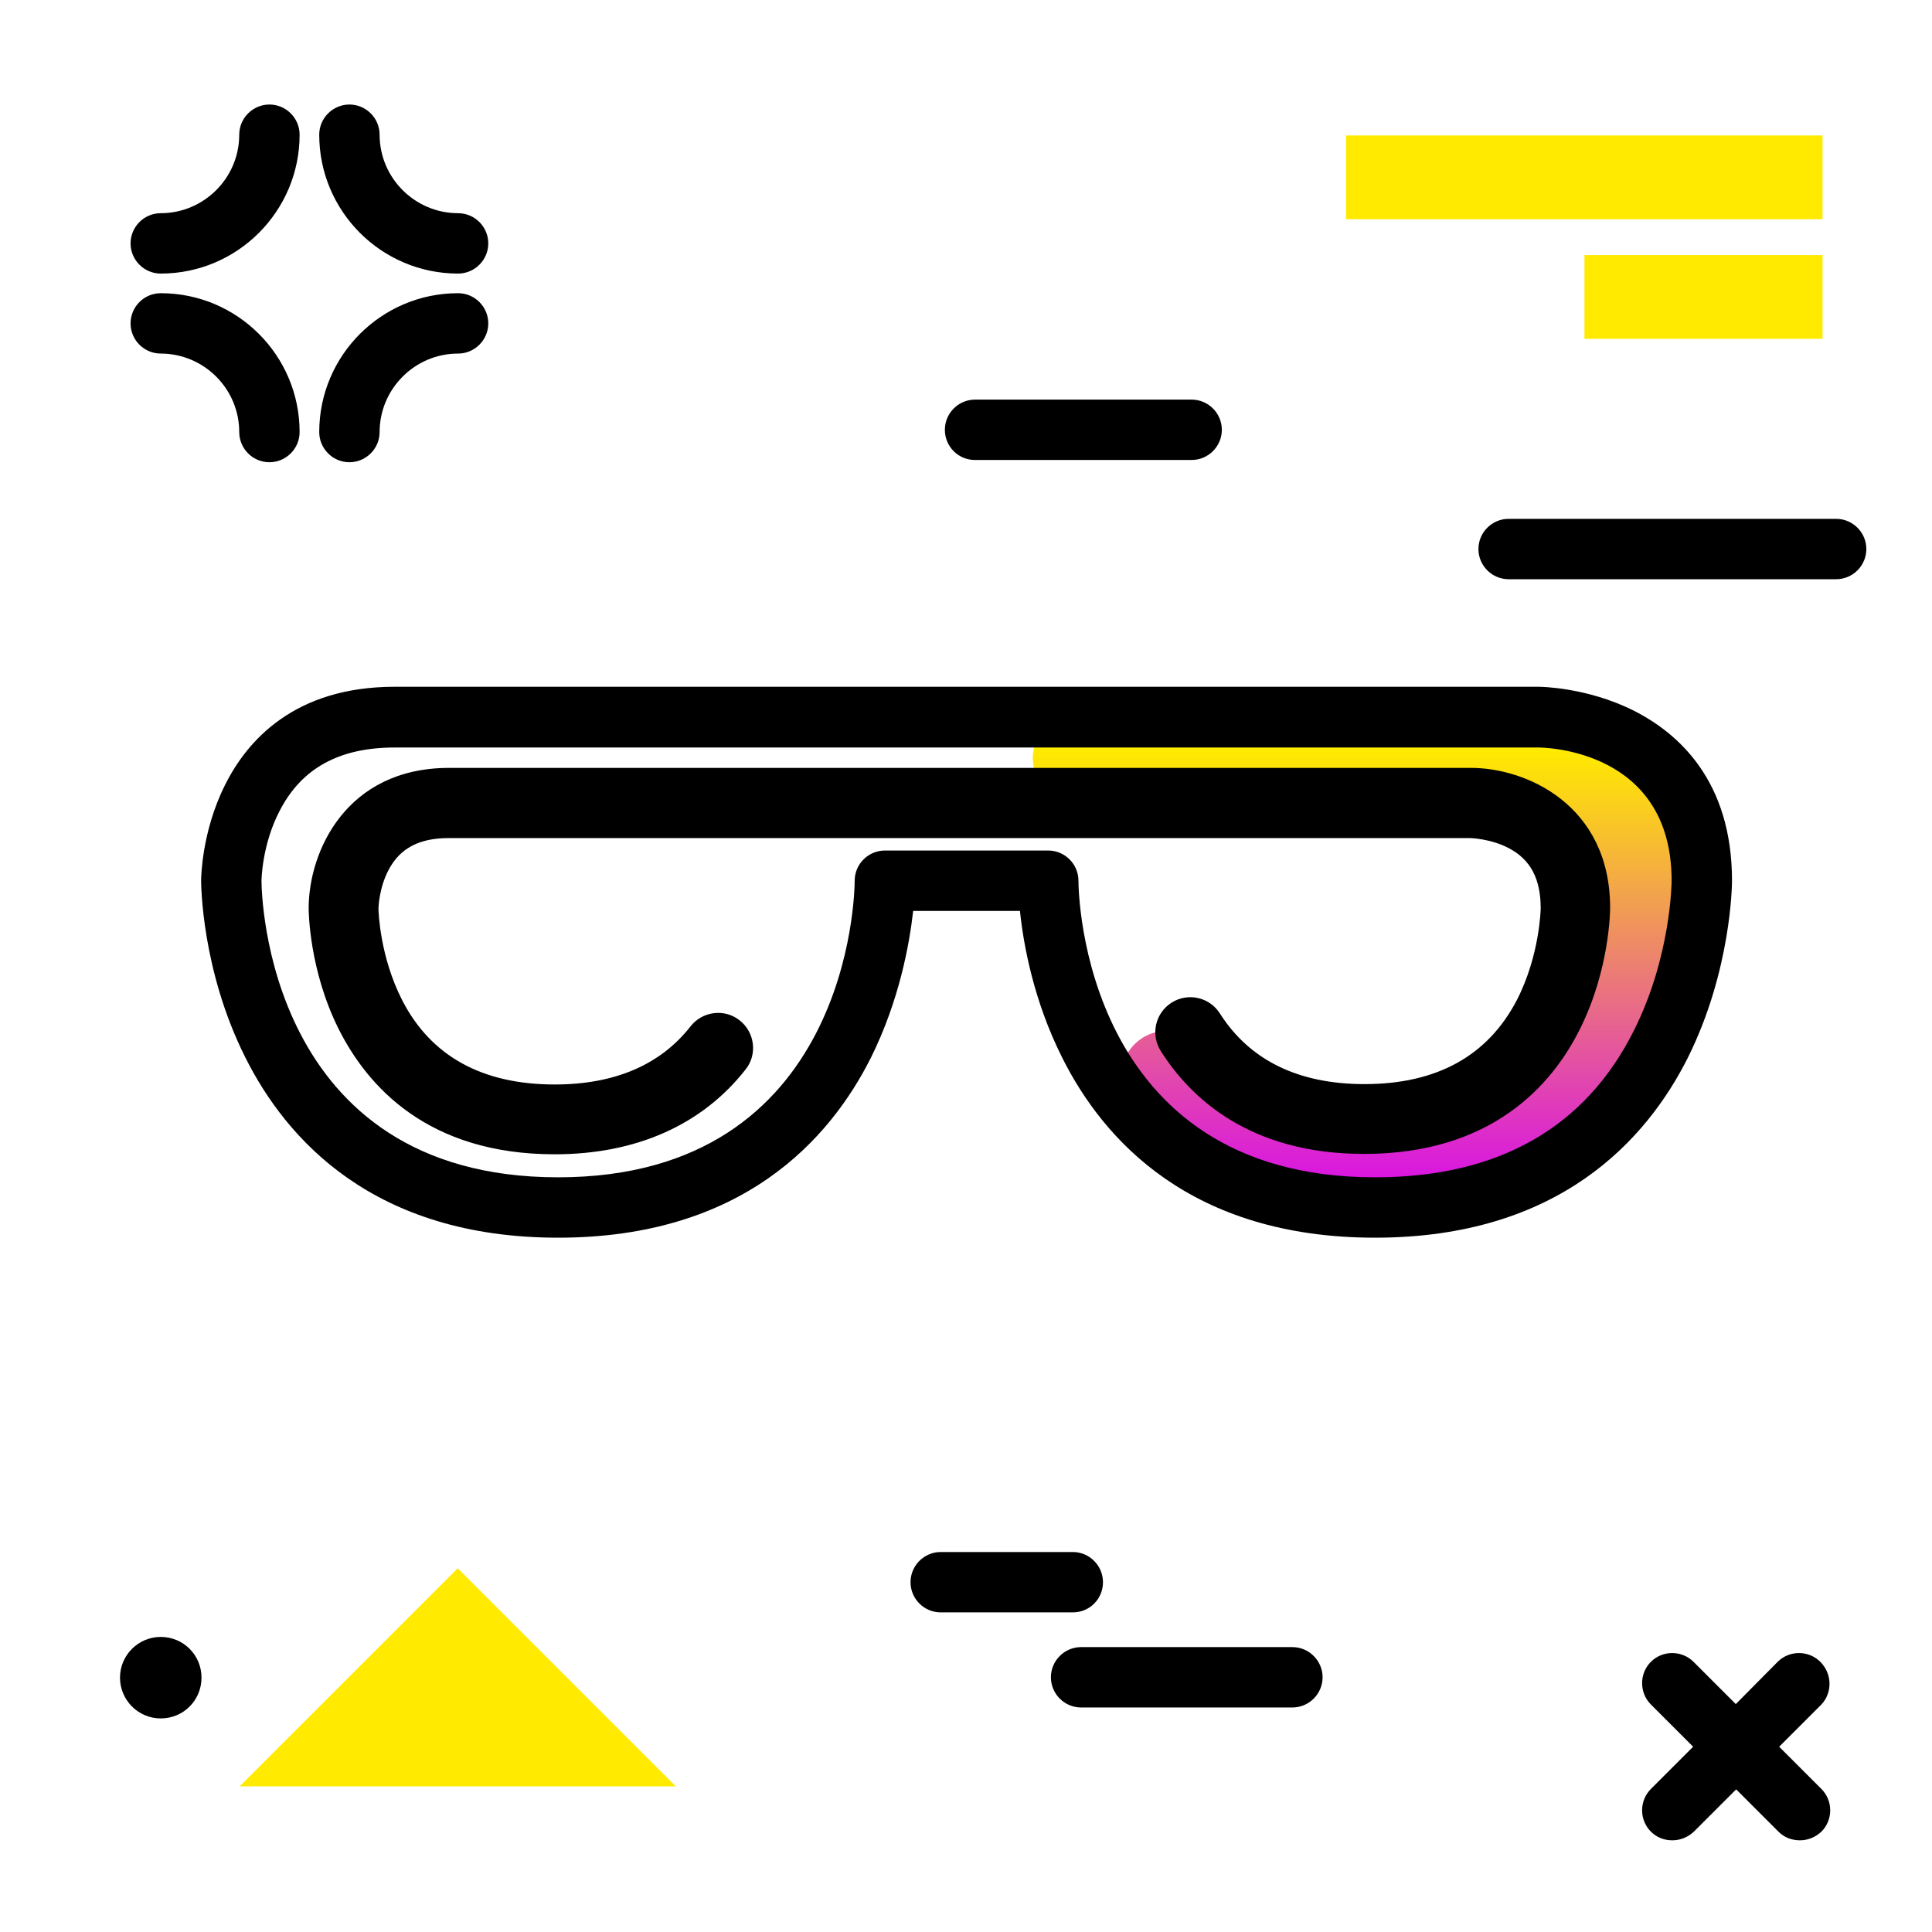 <svg version="1.1" id="Layer_1" xmlns="http://www.w3.org/2000/svg" xmlns:xlink="http://www.w3.org/1999/xlink" x="0px" y="0px" viewBox="0 0 512 512" enable-background="new 0 0 512 512" xml:space="preserve">
<linearGradient id="SVGID_1_" gradientUnits="userSpaceOnUse" x1="362.347" y1="324.118" x2="362.347" y2="199.102" class="gradient-element">
	<stop offset="0" class="primary-color-gradient" style="stop-color: #d500f9"></stop>
	<stop offset="1" class="secondary-color-gradient" style="stop-color: #ffea00"></stop>
</linearGradient>
<path fill="url(#SVGID_1_)" d="M451,232.9c0,0,0,86.6-86.6,86.6c-31.6,0-51.6-11.5-64.4-26.2c-6.7-7.7-1.3-19.8,8.9-20.1h0
	c3.9-0.1,7.5,1.6,9.9,4.6c8.2,10.1,21.3,18.2,42.7,18.2c55.9,0,55.9-55.9,55.9-55.9c0-27.9-27.9-27.9-27.9-27.9H285
	c-6.2,0-11.3-5-11.3-11.3v0c0-6.2,5-11.3,11.3-11.3h122.8C407.7,189.6,451,189.6,451,232.9z"></path>
<path d="M432.9,188.3c-12.4-6.2-24.7-6.3-25.2-6.3H104.6c-26.5,0-39.1,14.2-45,26.1c-6.2,12.4-6.3,24.7-6.3,25.2
	c0,1,0.1,23.8,11.7,46.9C75.9,302,99.1,328,147.9,328s72-26,82.9-47.7c7.5-15.1,10.2-30,11.2-38.9h28.3c0.9,8.8,3.6,23.8,11.2,38.9
	c10.9,21.8,34.1,47.7,82.9,47.7s72-26,82.9-47.7c11.5-23.1,11.7-45.9,11.7-46.9C459,206.9,444.8,194.3,432.9,188.3z M433,273.1
	c-12.9,25.8-36,38.9-68.6,38.9c-77.4,0-78.6-75.4-78.6-78.6c0-4.4-3.6-8-8-8h-43.3c-4.4,0-8,3.6-8,8c0,3.2-1.2,78.6-78.6,78.6
	c-77.4,0-78.6-75.4-78.6-78.6c0-0.1,0.1-9.5,4.8-18.5c5.8-11.3,15.8-16.8,30.5-16.8h303.1c1.4,0,35.3,0.4,35.3,35.3
	C443,233.6,442.9,253.4,433,273.1z M426.7,240.6c0,0.7-0.1,16.3-8,32.1c-7.5,15.1-23.6,33.1-57.2,33.1c-30.3,0-46-14.8-53.9-27.3
	c-2.7-4.3-1.5-10,2.9-12.8c4.3-2.7,10-1.5,12.8,2.9c7.9,12.4,20.8,18.7,38.3,18.7c19.2,0,32.7-7.5,40.4-22.3
	c6.1-11.9,6.3-24.2,6.3-24.3c0-7.8-2.7-12.9-8.4-15.9c-4.9-2.6-10.3-2.7-10.3-2.7H118.9c-7.8,0-12.9,2.7-15.9,8.4
	c-2.5,4.7-2.7,9.8-2.7,10.3c0,0.9,0.4,12.8,6.3,24.3c7.6,14.8,21.2,22.3,40.4,22.3c15.9,0,28-5.2,36-15.4c3.1-4,9-4.8,13-1.6
	c4,3.1,4.8,9,1.6,13c-11.5,14.7-29,22.5-50.6,22.5c-33.6,0-49.6-18-57.2-33.1c-7.9-15.7-8-31.4-8-32.1c0-15,9.9-37.2,37.2-37.2
	h270.6C404.4,203.4,426.7,213.3,426.7,240.6z"></path>
<path d="M79.4,35.7c0,20.3-16.5,36.8-36.8,36.8c-4.4,0-8-3.6-8-8s3.6-8,8-8c11.4,0,20.8-9.3,20.8-20.8c0-4.4,3.6-8,8-8
	S79.4,31.3,79.4,35.7z M121.4,56.5c-11.4,0-20.8-9.3-20.8-20.8c0-4.4-3.6-8-8-8s-8,3.6-8,8c0,20.3,16.5,36.8,36.8,36.8
	c4.4,0,8-3.6,8-8S125.8,56.5,121.4,56.5z M121.4,77.7c-20.3,0-36.8,16.5-36.8,36.8c0,4.4,3.6,8,8,8s8-3.6,8-8
	c0-11.4,9.3-20.8,20.8-20.8c4.4,0,8-3.6,8-8S125.8,77.7,121.4,77.7z M42.6,77.7c-4.4,0-8,3.6-8,8s3.6,8,8,8
	c11.4,0,20.8,9.3,20.8,20.8c0,4.4,3.6,8,8,8s8-3.6,8-8C79.4,94.2,62.9,77.7,42.6,77.7z M42.6,433.8c-5.9,0-10.8,4.8-10.8,10.8
	c0,5.9,4.8,10.8,10.8,10.8s10.8-4.8,10.8-10.8C53.4,438.6,48.6,433.8,42.6,433.8z M342.5,436.5h-56c-4.4,0-8,3.6-8,8s3.6,8,8,8h56
	c4.4,0,8-3.6,8-8S346.9,436.5,342.5,436.5z M292.3,419.3c0-4.4-3.6-8-8-8h-35c-4.4,0-8,3.6-8,8s3.6,8,8,8h35
	C288.8,427.3,292.3,423.7,292.3,419.3z M482.4,440.4c-3.1-3.1-8.2-3.1-11.3,0L460,451.6l-11.2-11.2c-3.1-3.1-8.2-3.1-11.3,0
	c-3.1,3.1-3.1,8.2,0,11.3l11.2,11.2l-11.2,11.2c-3.1,3.1-3.1,8.2,0,11.3c1.6,1.6,3.6,2.3,5.7,2.3s4.1-0.8,5.7-2.3l11.2-11.2
	l11.2,11.2c1.6,1.6,3.6,2.3,5.7,2.3s4.1-0.8,5.7-2.3c3.1-3.1,3.1-8.2,0-11.3l-11.2-11.2l11.2-11.2
	C485.6,448.6,485.6,443.6,482.4,440.4z M486.6,137.5h-86.8c-4.4,0-8,3.6-8,8s3.6,8,8,8h86.8c4.4,0,8-3.6,8-8S491,137.5,486.6,137.5z
	 M258.4,121.9h57.4c4.4,0,8-3.6,8-8s-3.6-8-8-8h-57.4c-4.4,0-8,3.6-8,8S253.9,121.9,258.4,121.9z"></path>
<path fill="#ffea00" class="secondary-color" d="M63.5,473.4l57.8-57.8l57.8,57.8H63.5z M356.7,58.1H483V35.9H356.7V58.1z M419.9,67.6H483v22.2h-63.1V67.6z"></path>
</svg>